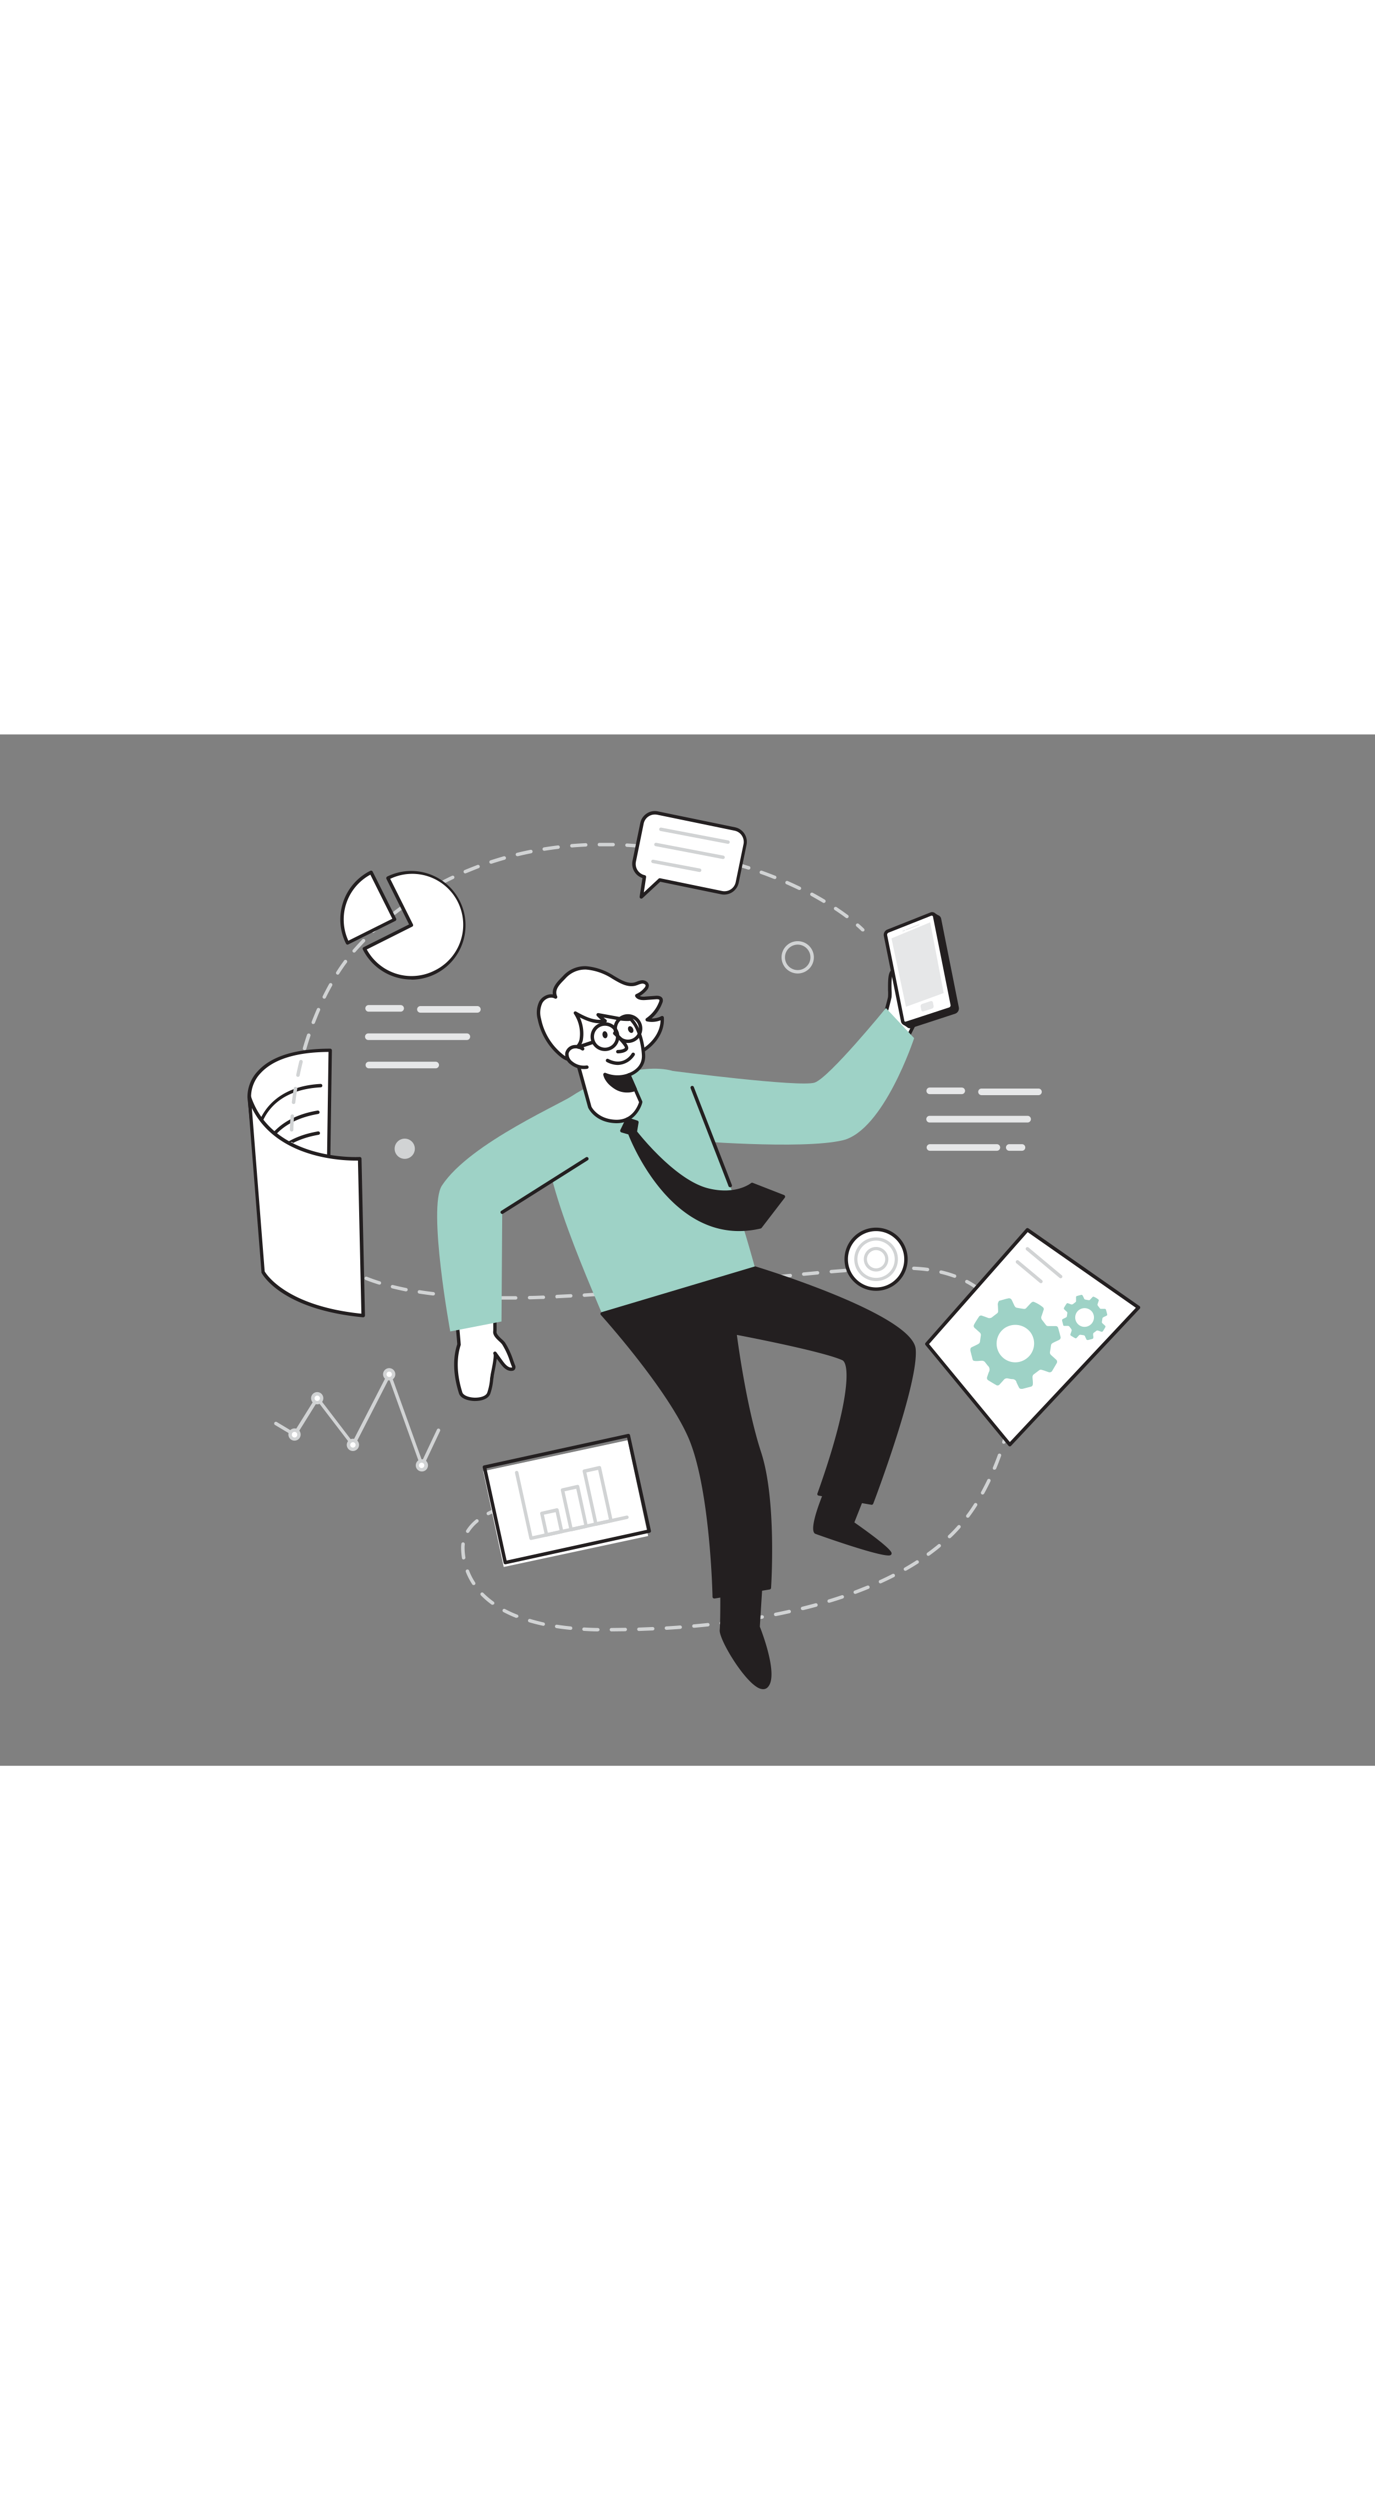 <svg xmlns="http://www.w3.org/2000/svg" viewBox="0 0 400 300" data-imageid="information-flow-flatline" imageName="Information flow" class="illustrations_image" style="width: 165px;"><rect x="0" y="0" width="400" height="300" fill="#808080" stroke="none"/><g id="_517_information_flow_flatline" data-name="#517_information_flow_flatline"><path d="M126.75,96.62H107.31a.46.46,0,0,1-.46-.46.45.45,0,0,1,.46-.46h19.44a.46.46,0,0,1,.46.46A.47.47,0,0,1,126.75,96.62Z" fill="#d1d3d4"/><path d="M135.81,88.38H107.15a.46.46,0,0,1-.46-.46.45.45,0,0,1,.46-.46h28.66a.45.45,0,0,1,.46.46A.46.46,0,0,1,135.81,88.38Z" fill="#d1d3d4"/><path d="M116.55,80.14h-9.31a.46.46,0,0,1-.46-.46.45.45,0,0,1,.46-.46h9.31a.46.46,0,0,1,.46.46A.47.47,0,0,1,116.55,80.14Z" fill="#d1d3d4"/><path d="M138.87,80.43H122.3a.46.46,0,0,1-.46-.46.47.47,0,0,1,.46-.46h16.57a.47.47,0,0,1,.46.46A.46.46,0,0,1,138.87,80.43Z" fill="#d1d3d4"/><path d="M126.75,96.62H107.31a.46.46,0,0,1-.46-.46.45.45,0,0,1,.46-.46h19.44a.46.46,0,0,1,.46.46A.47.47,0,0,1,126.75,96.62Z" fill="none" stroke="#e6e7e8" stroke-linecap="round" stroke-linejoin="round"/><path d="M135.81,88.38H107.15a.46.46,0,0,1-.46-.46.45.45,0,0,1,.46-.46h28.66a.45.45,0,0,1,.46.46A.46.46,0,0,1,135.81,88.38Z" fill="none" stroke="#e6e7e8" stroke-linecap="round" stroke-linejoin="round"/><path d="M116.55,80.14h-9.31a.46.46,0,0,1-.46-.46.45.45,0,0,1,.46-.46h9.31a.46.46,0,0,1,.46.46A.47.47,0,0,1,116.55,80.14Z" fill="none" stroke="#e6e7e8" stroke-linecap="round" stroke-linejoin="round"/><path d="M138.87,80.43H122.3a.46.46,0,0,1-.46-.46.47.47,0,0,1,.46-.46h16.57a.47.47,0,0,1,.46.46A.46.46,0,0,1,138.87,80.43Z" fill="none" stroke="#e6e7e8" stroke-linecap="round" stroke-linejoin="round"/><path d="M290,120.6H270.53a.46.46,0,0,1-.46-.46.47.47,0,0,1,.46-.46H290a.47.47,0,0,1,.46.46A.46.46,0,0,1,290,120.6Z" fill="#d1d3d4"/><path d="M297.3,120.6h-3.69a.45.45,0,0,1-.46-.46.46.46,0,0,1,.46-.46h3.69a.46.46,0,0,1,.46.46A.45.45,0,0,1,297.3,120.6Z" fill="#d1d3d4"/><path d="M299,112.37H270.37a.47.47,0,0,1,0-.93H299a.47.47,0,0,1,0,.93Z" fill="#d1d3d4"/><path d="M279.78,104.13h-9.31a.46.46,0,0,1-.46-.46.45.45,0,0,1,.46-.46h9.31a.46.46,0,0,1,.46.46A.47.47,0,0,1,279.78,104.13Z" fill="#d1d3d4"/><path d="M302.1,104.42H285.53a.46.46,0,1,1,0-.92H302.1a.46.46,0,1,1,0,.92Z" fill="#d1d3d4"/><path d="M290,120.6H270.53a.46.46,0,0,1-.46-.46.47.47,0,0,1,.46-.46H290a.47.47,0,0,1,.46.46A.46.46,0,0,1,290,120.6Z" fill="none" stroke="#e6e7e8" stroke-linecap="round" stroke-linejoin="round"/><path d="M297.3,120.6h-3.69a.45.45,0,0,1-.46-.46.46.46,0,0,1,.46-.46h3.69a.46.46,0,0,1,.46.46A.45.45,0,0,1,297.3,120.6Z" fill="none" stroke="#e6e7e8" stroke-linecap="round" stroke-linejoin="round"/><path d="M299,112.37H270.37a.47.47,0,0,1,0-.93H299a.47.47,0,0,1,0,.93Z" fill="none" stroke="#e6e7e8" stroke-linecap="round" stroke-linejoin="round"/><path d="M279.78,104.13h-9.31a.46.46,0,0,1-.46-.46.45.45,0,0,1,.46-.46h9.31a.46.46,0,0,1,.46.46A.47.47,0,0,1,279.78,104.13Z" fill="none" stroke="#e6e7e8" stroke-linecap="round" stroke-linejoin="round"/><path d="M302.1,104.42H285.53a.46.46,0,1,1,0-.92H302.1a.46.46,0,1,1,0,.92Z" fill="none" stroke="#e6e7e8" stroke-linecap="round" stroke-linejoin="round"/><path d="M122.74,213.12h0a.48.48,0,0,1-.44-.33l-9.13-25.42-10,19.52a.52.52,0,0,1-.4.27.5.5,0,0,1-.44-.2l-9.94-13-6.22,10a.49.49,0,0,1-.68.17L80,200.86a.51.51,0,0,1-.17-.69.5.5,0,0,1,.69-.17l5,3,6.34-10.17a.51.51,0,0,1,.4-.23.45.45,0,0,1,.42.19l9.9,12.95,10.2-19.84a.48.48,0,0,1,.48-.27.48.48,0,0,1,.43.33l9.11,25.36,4.33-9.16a.5.5,0,0,1,.9.43l-4.84,10.25A.49.49,0,0,1,122.74,213.12Z" fill="#d1d3d4"/><circle cx="85.68" cy="203.64" r="1.28" fill="#fff"/><path d="M85.69,205.42a1.78,1.78,0,1,1,1.77-1.78A1.78,1.78,0,0,1,85.69,205.42Zm0-2.55a.77.77,0,0,0-.78.77.78.78,0,1,0,1.55,0A.77.77,0,0,0,85.69,202.87Z" fill="#d1d3d4"/><circle cx="92.29" cy="193.09" r="1.28" fill="#fff"/><path d="M92.29,194.86a1.78,1.78,0,1,1,1.77-1.77A1.78,1.78,0,0,1,92.29,194.86Zm0-2.55a.78.78,0,0,0-.78.78.78.78,0,1,0,.78-.78Z" fill="#d1d3d4"/><circle cx="113.22" cy="186.12" r="1.28" fill="#fff"/><path d="M113.22,187.89a1.78,1.78,0,1,1,1.78-1.77A1.77,1.77,0,0,1,113.22,187.89Zm0-2.55a.78.78,0,1,0,.78.78A.78.78,0,0,0,113.22,185.34Z" fill="#d1d3d4"/><circle cx="122.74" cy="212.62" r="1.28" fill="#fff"/><path d="M122.74,214.39a1.78,1.78,0,1,1,1.77-1.77A1.78,1.78,0,0,1,122.74,214.39Zm0-2.55a.78.78,0,1,0,0,1.55.78.78,0,0,0,0-1.55Z" fill="#d1d3d4"/><circle cx="102.67" cy="206.66" r="1.28" fill="#fff"/><path d="M102.67,208.43a1.78,1.78,0,1,1,1.77-1.77A1.78,1.78,0,0,1,102.67,208.43Zm0-2.55a.78.78,0,0,0-.78.78.78.78,0,1,0,.78-.78Z" fill="#d1d3d4"/><path d="M72.5,105.53S71.25,91.85,96,91.85l-.74,52.24-19.81-8.77Z" fill="#fff"/><path d="M95.3,144.59a.52.52,0,0,1-.21,0l-19.8-8.77a.51.51,0,0,1-.3-.41l-3-29.79h0a10.87,10.87,0,0,1,3.06-7.74c3.92-4.3,11-6.48,21-6.48a.49.49,0,0,1,.36.15.5.5,0,0,1,.14.35L95.8,144.1a.51.51,0,0,1-.23.41A.47.47,0,0,1,95.3,144.59ZM76,135l18.85,8.35.72-51c-9.42.07-16,2.13-19.71,6.13a10,10,0,0,0-2.82,7Z" fill="#231f20"/><path d="M75,116H75a.51.51,0,0,1-.43-.56c0-.13,1.75-12.86,18.67-13.79a.5.5,0,0,1,.53.47.49.49,0,0,1-.47.53C77.21,103.5,75.6,115,75.54,115.53A.51.51,0,0,1,75,116Z" fill="#231f20"/><path d="M75.87,125.74h0a.5.5,0,0,1-.49-.51c0-.12.26-13,17-15.83a.5.5,0,0,1,.16,1c-15.86,2.71-16.14,14.36-16.14,14.85A.51.51,0,0,1,75.87,125.74Z" fill="#231f20"/><path d="M76,131.81h0a.51.51,0,0,1-.5-.5c0-.13.27-13,17-15.84a.51.51,0,0,1,.58.41.5.5,0,0,1-.41.58c-15.89,2.72-16.15,14.73-16.15,14.85A.5.5,0,0,1,76,131.81Z" fill="#231f20"/><path d="M250.93,57.3a.45.45,0,0,1-.36-.16s-.49-.49-1.44-1.32a.49.49,0,0,1,0-.7.51.51,0,0,1,.71,0c1,.86,1.48,1.36,1.5,1.38a.5.5,0,0,1,0,.71A.49.49,0,0,1,250.93,57.3Z" fill="#d1d3d4"/><path d="M177.87,260.91a.51.51,0,0,1-.5-.5.5.5,0,0,1,.5-.5l4-.05a.47.47,0,0,1,.51.49.52.52,0,0,1-.49.51l-4,.05Zm-4,0h0c-1.37,0-2.72-.08-4-.15a.5.5,0,1,1,.06-1c1.29.08,2.63.13,4,.15a.52.52,0,0,1,.49.51A.5.5,0,0,1,173.87,260.88Zm12-.12a.51.51,0,0,1-.5-.49.5.5,0,0,1,.48-.51l4-.16a.5.5,0,0,1,.52.48.5.5,0,0,1-.48.52l-4,.16Zm-20-.34h0c-1.37-.13-2.72-.3-4-.5a.51.51,0,0,1-.42-.57.5.5,0,0,1,.57-.42c1.27.19,2.59.36,4,.5a.5.5,0,0,1-.05,1Zm28,0a.51.51,0,0,1-.5-.47.5.5,0,0,1,.47-.53q2-.12,4-.27a.51.51,0,0,1,.53.46.5.5,0,0,1-.46.54c-1.33.1-2.66.19-4,.27Zm8-.6a.5.5,0,0,1,0-1c1.32-.12,2.65-.25,4-.39a.5.5,0,0,1,.1,1c-1.32.14-2.65.27-4,.39Zm-43.9-.6h-.1c-1.35-.29-2.67-.63-3.92-1a.5.5,0,0,1-.33-.62.49.49,0,0,1,.62-.34c1.22.36,2.51.69,3.84,1a.5.5,0,0,1-.11,1Zm51.86-.25a.5.5,0,0,1-.06-1c1.33-.17,2.65-.34,4-.53a.51.51,0,0,1,.56.43.49.49,0,0,1-.42.56c-1.32.19-2.65.36-4,.53Zm7.94-1.12a.5.5,0,0,1-.08-1c1.32-.21,2.64-.43,3.94-.67a.5.5,0,0,1,.18,1c-1.31.23-2.63.46-4,.67Zm-67.46-.91a.39.39,0,0,1-.18,0,36.63,36.63,0,0,1-3.68-1.69.5.5,0,0,1-.21-.68.5.5,0,0,1,.68-.2,33.71,33.71,0,0,0,3.58,1.64.51.51,0,0,1,.28.65A.51.51,0,0,1,150.31,256.91Zm75.35-.51a.49.49,0,0,1-.49-.4.5.5,0,0,1,.39-.59c1.31-.26,2.62-.54,3.91-.83a.51.51,0,0,1,.6.38.5.5,0,0,1-.38.6c-1.3.29-2.61.57-3.93.83Zm7.82-1.75a.5.5,0,0,1-.49-.38.5.5,0,0,1,.37-.6c1.3-.33,2.59-.66,3.86-1a.5.5,0,1,1,.27,1c-1.28.35-2.58.69-3.89,1Zm-90.19-1.53a.55.55,0,0,1-.3-.09,24.41,24.41,0,0,1-3.09-2.67.49.49,0,0,1,0-.7.5.5,0,0,1,.71,0,23.82,23.82,0,0,0,3,2.55.5.5,0,0,1,.11.7A.51.51,0,0,1,143.29,253.12Zm97.92-.6a.48.48,0,0,1-.48-.35.5.5,0,0,1,.33-.62c1.28-.39,2.55-.8,3.8-1.22a.51.51,0,0,1,.64.31.52.52,0,0,1-.32.64c-1.26.42-2.53.83-3.83,1.22A.36.36,0,0,1,241.21,252.52ZM248.8,250a.51.51,0,0,1-.47-.32.5.5,0,0,1,.29-.64c1.25-.47,2.5-1,3.72-1.46a.5.5,0,0,1,.38.92c-1.23.51-2.49,1-3.75,1.47A.47.47,0,0,1,248.8,250Zm-111-2.56a.49.49,0,0,1-.41-.22,19.4,19.4,0,0,1-1.88-3.65.5.5,0,0,1,.94-.36,18.52,18.52,0,0,0,1.77,3.46.5.5,0,0,1-.14.69A.48.48,0,0,1,137.75,247.4Zm118.45-.5a.5.5,0,0,1-.21-1c1.22-.56,2.42-1.14,3.59-1.74a.49.49,0,0,1,.67.22.5.5,0,0,1-.21.67c-1.18.6-2.4,1.19-3.63,1.75A.41.41,0,0,1,256.2,246.9Zm7.13-3.65a.5.5,0,0,1-.24-.93c1.16-.67,2.31-1.36,3.4-2.07a.49.49,0,0,1,.69.16.5.5,0,0,1-.15.69c-1.11.71-2.27,1.41-3.45,2.08A.45.45,0,0,1,263.33,243.25ZM134.88,240a.49.49,0,0,1-.49-.42,20.67,20.67,0,0,1-.25-2.73v-.23a9.08,9.08,0,0,1,.07-1.17.5.5,0,1,1,1,.12,9.24,9.24,0,0,0-.06,1v.2a18.61,18.61,0,0,0,.24,2.6.51.51,0,0,1-.42.58Zm135.19-1.06a.52.52,0,0,1-.41-.21.51.51,0,0,1,.11-.7c1.08-.78,2.14-1.6,3.14-2.43a.51.51,0,0,1,.71.06.52.52,0,0,1-.07.71c-1,.84-2.09,1.67-3.19,2.47A.53.53,0,0,1,270.07,238.92Zm6.15-5.12a.5.5,0,0,1-.34-.86c1-.93,1.89-1.88,2.75-2.85a.5.5,0,0,1,.71,0,.51.51,0,0,1,0,.71c-.88,1-1.83,2-2.81,2.9A.52.52,0,0,1,276.22,233.8Zm-140.17-1.54a.51.51,0,0,1-.42-.77,12.77,12.77,0,0,1,2.76-3.09.5.5,0,1,1,.63.77,12,12,0,0,0-2.54,2.85A.52.52,0,0,1,136.05,232.26Zm145.49-4.43a.49.49,0,0,1-.3-.1.51.51,0,0,1-.1-.7c.76-1,1.52-2.11,2.25-3.27a.5.5,0,0,1,.69-.15.49.49,0,0,1,.16.69c-.75,1.18-1.52,2.3-2.3,3.33A.48.48,0,0,1,281.54,227.83Zm-139.49-.74a.47.47,0,0,1-.44-.27.49.49,0,0,1,.21-.67,27.85,27.85,0,0,1,3.74-1.6.5.5,0,0,1,.64.3.5.5,0,0,1-.31.64,26,26,0,0,0-3.61,1.55A.59.59,0,0,1,142.05,227.09Zm35.33-1.88-.12,0c-1.28-.31-2.59-.58-3.89-.82a.5.5,0,0,1,.18-1c1.32.24,2.64.52,3.95.83a.5.5,0,0,1,.37.6A.51.51,0,0,1,177.38,225.21Zm-27.8-.79a.5.5,0,0,1-.11-1c1.28-.29,2.62-.53,4-.72a.5.5,0,0,1,.13,1c-1.34.18-2.65.41-3.9.7Zm19.93-.66h-.07c-1.32-.17-2.65-.3-4-.39a.5.5,0,0,1-.46-.53.52.52,0,0,1,.53-.47c1.33.09,2.68.23,4,.4a.5.5,0,0,1-.06,1Zm-12-.44a.5.5,0,0,1-.5-.47.52.52,0,0,1,.47-.53c1.17-.07,2.37-.1,3.58-.1h.46a.5.5,0,0,1,0,1h-.46c-1.19,0-2.37,0-3.52.1Zm128.34-2.24a.53.53,0,0,1-.24-.06.51.51,0,0,1-.2-.68c.62-1.13,1.23-2.33,1.82-3.55a.5.5,0,0,1,.66-.23.5.5,0,0,1,.24.67c-.59,1.23-1.21,2.44-1.84,3.59A.51.51,0,0,1,285.85,221.08Zm3.46-7.23a.43.43,0,0,1-.19,0,.49.49,0,0,1-.27-.65c.51-1.22,1-2.47,1.44-3.71a.5.5,0,0,1,.64-.3.49.49,0,0,1,.3.64c-.45,1.25-.94,2.52-1.46,3.75A.48.48,0,0,1,289.31,213.85Zm2.72-7.54a.39.39,0,0,1-.15,0,.5.5,0,0,1-.33-.62c.39-1.28.75-2.57,1.07-3.84a.5.5,0,0,1,.61-.36.49.49,0,0,1,.36.6c-.32,1.29-.69,2.6-1.08,3.89A.49.49,0,0,1,292,206.31Zm2-7.77h-.1a.5.5,0,0,1-.4-.58c.26-1.32.48-2.64.66-3.93a.5.5,0,0,1,.56-.43.51.51,0,0,1,.43.57c-.18,1.3-.4,2.64-.66,4A.5.5,0,0,1,294,198.54Zm1.07-7.93h0a.5.5,0,0,1-.46-.54c.09-1.3.14-2.59.14-3.84v-.13a.51.51,0,0,1,.5-.5.5.5,0,0,1,.5.5v.12c0,1.28-.05,2.6-.15,3.92A.49.49,0,0,1,295.06,190.61Zm0-8a.49.49,0,0,1-.5-.45,36.69,36.69,0,0,0-.53-3.92.51.51,0,0,1,.4-.59.5.5,0,0,1,.58.4,38.94,38.94,0,0,1,.55,4,.5.5,0,0,1-.46.54Zm-1.5-7.85a.51.51,0,0,1-.48-.36,29.69,29.69,0,0,0-1.41-3.67.5.5,0,1,1,.9-.42,29.65,29.65,0,0,1,1.47,3.8.5.5,0,0,1-.33.62A.4.4,0,0,1,293.52,174.75Zm-3.4-7.22a.52.52,0,0,1-.42-.22,23.4,23.4,0,0,0-2.44-3.06.5.5,0,0,1,0-.71.49.49,0,0,1,.7,0,23.94,23.94,0,0,1,2.55,3.19.49.49,0,0,1-.13.69A.51.51,0,0,1,290.12,167.53Zm-142.27-3.17H146a.5.5,0,0,1-.49-.51.49.49,0,0,1,.5-.49h0c1.32,0,2.66,0,4,0h0a.5.5,0,0,1,.5.5.49.49,0,0,1-.49.5Zm6.13-.07a.5.5,0,0,1-.5-.49.52.52,0,0,1,.49-.51c1.33,0,2.66-.06,4-.11a.52.52,0,0,1,.52.49.5.5,0,0,1-.48.51c-1.35,0-2.69.09-4,.11Zm-12,0h0c-1.36,0-2.69-.08-4-.13a.5.5,0,0,1-.47-.53.49.49,0,0,1,.52-.47c1.31.05,2.65.1,4,.13a.5.5,0,0,1,.49.52A.5.5,0,0,1,142,164.29Zm20-.26a.5.5,0,0,1-.49-.48A.49.49,0,0,1,162,163l4-.2a.49.49,0,0,1,.53.47.51.51,0,0,1-.47.53l-4,.2Zm-28-.09h0c-1.36-.09-2.69-.19-4-.31a.5.5,0,0,1-.45-.55.52.52,0,0,1,.54-.45c1.31.12,2.64.23,4,.32a.49.49,0,0,1,.46.53A.51.51,0,0,1,134,163.94ZM170,163.6a.51.51,0,0,1-.5-.47.5.5,0,0,1,.47-.53l4-.27a.49.49,0,0,1,.53.47.5.5,0,0,1-.46.53l-4,.27Zm-44-.4h-.06c-1.35-.16-2.69-.35-4-.55a.5.5,0,1,1,.15-1c1.29.2,2.61.39,4,.55a.5.5,0,0,1,.44.56A.51.51,0,0,1,126,163.2Zm52-.16a.5.5,0,0,1,0-1l4-.32a.5.5,0,0,1,.54.45.49.49,0,0,1-.45.54l-4,.32Zm8-.67a.5.5,0,0,1-.5-.46.51.51,0,0,1,.45-.54l4-.36a.49.49,0,0,1,.54.45.49.49,0,0,1-.45.54l-4,.37ZM118.06,162H118c-1.34-.27-2.66-.57-3.93-.88a.51.51,0,0,1-.37-.61.5.5,0,0,1,.61-.36c1.25.31,2.56.6,3.89.87a.49.49,0,0,1,.39.58A.51.51,0,0,1,118.06,162Zm166.58-.2a.48.48,0,0,1-.3-.11,25.38,25.38,0,0,0-3.31-2.09.5.5,0,0,1-.21-.68.51.51,0,0,1,.68-.21,26.42,26.42,0,0,1,3.44,2.19.5.5,0,0,1-.3.9ZM194,161.62a.5.5,0,0,1-.5-.45.52.52,0,0,1,.45-.55c1.34-.12,2.67-.26,4-.39a.5.5,0,0,1,.1,1l-4,.4Zm8-.8a.49.49,0,0,1-.49-.45.5.5,0,0,1,.44-.55l4-.41a.48.48,0,0,1,.55.44.5.5,0,0,1-.45.55l-4,.42ZM110.29,160a.39.39,0,0,1-.15,0c-1.33-.42-2.62-.87-3.81-1.34a.5.5,0,0,1,.36-.93c1.18.46,2.44.91,3.75,1.32a.5.5,0,0,1-.15,1Zm99.63,0a.5.5,0,0,1,0-1l4-.43a.5.5,0,0,1,.11,1l-4,.43Zm8.06-.86-.09-.5v-.5l3.94-.42a.5.5,0,0,1,.11,1Zm-.09-.5h0Zm8-.34a.49.49,0,0,1-.49-.45.5.5,0,0,1,.44-.55l4-.41a.5.5,0,1,1,.1,1l-4,.41ZM277.6,158l-.17,0a33.26,33.26,0,0,0-3.78-1.12.5.5,0,0,1-.37-.6.49.49,0,0,1,.6-.37,32.62,32.62,0,0,1,3.89,1.15.5.5,0,0,1-.17,1Zm-43.76-.52a.5.5,0,0,1-.05-1l4-.38a.52.52,0,0,1,.54.46.51.51,0,0,1-.45.54l-4,.38Zm-131-.43a.44.44,0,0,1-.22,0,37,37,0,0,1-3.53-2,.51.51,0,0,1-.15-.7.49.49,0,0,1,.69-.14,37.37,37.37,0,0,0,3.43,1.94.5.5,0,0,1-.22.95Zm139-.3a.5.5,0,0,1,0-1l4-.32a.5.5,0,0,1,.08,1c-1.31.1-2.64.2-4,.32Zm28-.6h-.07c-1.26-.17-2.59-.29-3.94-.36a.5.5,0,0,1-.48-.52.48.48,0,0,1,.53-.47c1.38.06,2.73.18,4,.35a.51.51,0,0,1,.43.57A.51.51,0,0,1,269.83,156.14Zm-20,0a.5.5,0,0,1,0-1c1.37-.09,2.71-.16,4-.22a.48.48,0,0,1,.52.47.49.49,0,0,1-.47.52c-1.3.07-2.63.14-4,.23Zm8-.38a.5.5,0,0,1-.5-.48.5.5,0,0,1,.49-.52c1.38,0,2.73,0,4,0h0a.5.5,0,0,1,.5.5.51.51,0,0,1-.5.5c-1.28,0-2.62,0-4,0ZM96.16,152.68a.52.52,0,0,1-.33-.12A25.24,25.24,0,0,1,93,149.67.49.49,0,0,1,93,149a.51.51,0,0,1,.71.06,24.88,24.88,0,0,0,2.76,2.77.51.51,0,0,1,.06.71A.52.52,0,0,1,96.16,152.68ZM91,146.58a.5.5,0,0,1-.43-.25c-.37-.64-.71-1.31-1-2s-.49-1.12-.72-1.69a.51.51,0,0,1,.27-.65.52.52,0,0,1,.66.27c.22.56.46,1.11.7,1.66s.62,1.29,1,1.9a.49.49,0,0,1-.18.68A.47.47,0,0,1,91,146.58ZM88,139.2a.49.49,0,0,1-.47-.34c-.41-1.26-.79-2.57-1.13-3.88a.5.5,0,0,1,1-.25c.33,1.3.7,2.58,1.11,3.82a.51.51,0,0,1-.32.63Zm-2-7.76a.49.49,0,0,1-.49-.4c-.25-1.3-.46-2.64-.64-4a.5.5,0,0,1,1-.13c.17,1.33.38,2.65.62,3.93a.51.51,0,0,1-.4.59Zm-1-7.94a.5.5,0,0,1-.5-.46c-.1-1.32-.16-2.68-.19-4a.5.5,0,0,1,.49-.51.55.55,0,0,1,.51.49c0,1.33.09,2.67.19,4a.5.5,0,0,1-.47.54Zm-.18-8h0a.49.49,0,0,1-.48-.51c0-1.33.1-2.68.2-4a.5.5,0,1,1,1,.07c-.1,1.33-.17,2.67-.2,4A.5.5,0,0,1,84.76,115.49Zm.58-8h-.06a.5.5,0,0,1-.44-.56c.16-1.31.34-2.65.56-4a.5.5,0,1,1,1,.15c-.21,1.32-.39,2.65-.55,4A.49.49,0,0,1,85.34,107.5Zm1.27-7.91h-.1a.49.49,0,0,1-.39-.59c.27-1.31.56-2.63.88-3.93a.5.5,0,0,1,1,.24c-.32,1.29-.62,2.6-.88,3.89A.5.5,0,0,1,86.61,99.59Zm1.92-7.78a.34.34,0,0,1-.14,0,.49.49,0,0,1-.34-.62c.37-1.29.78-2.59,1.2-3.84a.5.5,0,1,1,1,.32c-.42,1.24-.82,2.52-1.19,3.8A.49.49,0,0,1,88.53,91.81Zm2.55-7.59a.39.39,0,0,1-.18,0,.5.5,0,0,1-.29-.64c.48-1.27,1-2.52,1.52-3.73a.49.49,0,0,1,.66-.26.5.5,0,0,1,.26.66c-.52,1.19-1,2.44-1.51,3.68A.49.49,0,0,1,91.08,84.22Zm3.19-7.35a.59.59,0,0,1-.22-.05.51.51,0,0,1-.23-.67c.6-1.23,1.23-2.43,1.87-3.58a.51.51,0,0,1,.68-.19.5.5,0,0,1,.2.68c-.63,1.13-1.26,2.32-1.85,3.53A.51.51,0,0,1,94.27,76.87Zm3.91-7a.56.56,0,0,1-.27-.08.5.5,0,0,1-.15-.69c.74-1.17,1.51-2.29,2.28-3.34a.5.5,0,0,1,.7-.1.51.51,0,0,1,.11.7c-.76,1-1.52,2.13-2.25,3.27A.5.5,0,0,1,98.18,69.88ZM103,63.45a.46.46,0,0,1-.33-.13.49.49,0,0,1,0-.7c.87-1,1.79-2,2.74-3a.5.5,0,0,1,.7,0,.5.5,0,0,1,0,.71c-.93,1-1.84,1.94-2.7,2.93A.5.5,0,0,1,103,63.45Zm5.58-5.75a.49.49,0,0,1-.37-.16.5.5,0,0,1,0-.71c1-.9,2-1.8,3-2.67a.49.49,0,0,1,.7.05.51.51,0,0,1-.06.71c-1,.86-2,1.75-3,2.65A.5.5,0,0,1,108.54,57.7Zm137.79-4.25a.57.57,0,0,1-.3-.1c-1-.77-2.12-1.54-3.26-2.29a.5.5,0,0,1-.14-.69.51.51,0,0,1,.7-.14c1.14.76,2.25,1.54,3.3,2.31a.5.5,0,0,1,.1.7A.48.48,0,0,1,246.33,53.45Zm-131.69-.94a.5.5,0,0,1-.3-.89c1-.82,2.14-1.62,3.24-2.4a.51.51,0,0,1,.7.12.52.52,0,0,1-.12.7c-1.09.77-2.17,1.56-3.21,2.37A.5.5,0,0,1,114.64,52.51Zm125-3.49a.47.47,0,0,1-.25-.07c-1.12-.66-2.29-1.32-3.47-2a.5.5,0,0,1-.21-.68.51.51,0,0,1,.68-.21c1.2.65,2.38,1.31,3.51,2a.5.5,0,0,1,.17.69A.51.51,0,0,1,239.65,49ZM121.19,47.89a.49.49,0,0,1-.42-.23.5.5,0,0,1,.15-.69c1.13-.72,2.29-1.43,3.44-2.1a.5.5,0,0,1,.5.86c-1.14.67-2.28,1.37-3.4,2.08A.45.45,0,0,1,121.19,47.89Zm111.4-2.66a.41.41,0,0,1-.21,0c-1.19-.57-2.4-1.13-3.62-1.67a.5.5,0,0,1-.26-.66.5.5,0,0,1,.66-.26c1.23.54,2.46,1.11,3.65,1.69A.49.49,0,0,1,233,45,.48.48,0,0,1,232.59,45.23ZM128.11,43.86a.5.5,0,0,1-.44-.27.49.49,0,0,1,.21-.67c1.18-.62,2.39-1.23,3.6-1.8a.5.5,0,0,1,.67.23.51.51,0,0,1-.24.67c-1.2.57-2.4,1.17-3.57,1.78A.46.46,0,0,1,128.11,43.86ZM225.26,42a.58.58,0,0,1-.18,0c-1.23-.49-2.48-1-3.73-1.41a.5.5,0,1,1,.33-.94c1.26.45,2.53.93,3.77,1.42a.5.5,0,0,1-.19,1Zm-89.91-1.58a.5.5,0,0,1-.46-.31.51.51,0,0,1,.26-.66c1.24-.52,2.5-1,3.74-1.49a.5.5,0,1,1,.35.94c-1.23.46-2.47,1-3.7,1.48A.65.65,0,0,1,135.35,40.43Zm82.37-1.13-.15,0c-1.24-.4-2.51-.79-3.82-1.16a.5.5,0,0,1,.28-1c1.32.39,2.6.78,3.85,1.18a.5.5,0,0,1-.16,1Zm-74.87-1.69a.5.5,0,0,1-.48-.34.52.52,0,0,1,.32-.64c1.28-.42,2.57-.81,3.85-1.18a.5.5,0,1,1,.27,1c-1.26.36-2.54.75-3.81,1.16A.4.4,0,0,1,142.85,37.61ZM210,37.07a.3.3,0,0,1-.13,0c-1.26-.32-2.55-.63-3.88-.93a.5.5,0,1,1,.22-1c1.34.3,2.64.62,3.91,1a.49.49,0,0,1,.36.6A.5.5,0,0,1,210,37.07Zm-59.48-1.66a.5.5,0,0,1-.49-.38.5.5,0,0,1,.37-.6c1.3-.32,2.63-.61,3.93-.87a.5.5,0,1,1,.2,1c-1.3.26-2.61.55-3.89.86Zm51.66-.11h-.09c-1.29-.26-2.59-.5-3.93-.73a.5.5,0,0,1-.41-.58.49.49,0,0,1,.58-.4c1.34.23,2.66.47,3.95.73a.48.48,0,0,1,.39.58A.49.49,0,0,1,202.21,35.3Zm-7.89-1.36h-.07c-1.3-.19-2.62-.36-4-.53a.5.5,0,1,1,.12-1c1.35.16,2.68.34,4,.53a.5.5,0,0,1-.07,1Zm-35.92-.1a.5.5,0,0,1-.08-1c1.31-.21,2.65-.4,4-.56a.5.5,0,1,1,.12,1c-1.33.16-2.66.35-4,.56Zm28-.84h0c-1.34-.12-2.68-.22-4-.29a.5.5,0,0,1-.47-.53.49.49,0,0,1,.52-.47c1.32.08,2.67.18,4,.3a.5.5,0,0,1,0,1Zm-20-.12a.5.5,0,0,1,0-1c1.35-.11,2.7-.19,4-.26a.49.49,0,0,1,.52.48.49.49,0,0,1-.47.52c-1.32.06-2.65.15-4,.26Zm12-.34h0c-1.35,0-2.67,0-4,0h0a.5.5,0,0,1,0-1c1.32,0,2.67,0,4,0a.49.49,0,0,1,.49.51A.5.5,0,0,1,178.36,32.54Z" fill="#d1d3d4"/><path d="M183.35,226.9l-.15,0-1.9-.59a.5.5,0,1,1,.28-1l1.93.6a.5.5,0,0,1-.16,1Z" fill="#d1d3d4"/><path d="M126.53,69.17a15.3,15.3,0,0,0-13.68-27.38l6.84,13.69L106,62.32A15.3,15.3,0,0,0,126.53,69.17Z" fill="#fff"/><path d="M119.7,71.29a15.86,15.86,0,0,1-14.15-8.74.5.5,0,0,1,.22-.67L119,55.26,112.4,42a.5.5,0,0,1,0-.38.48.48,0,0,1,.25-.29,15.81,15.81,0,1,1,7.08,30Zm-13-8.75a14.82,14.82,0,0,0,19.64,6.18h0A14.8,14.8,0,0,0,113.52,42l6.61,13.24a.49.49,0,0,1-.22.67Z" fill="#231f20"/><path d="M101.11,60.64,114.8,53.8,108,40.11A15.3,15.3,0,0,0,101.11,60.64Z" fill="#fff"/><path d="M101.11,61.14a.51.51,0,0,1-.45-.27,15.82,15.82,0,0,1,7.08-21.21.51.51,0,0,1,.67.23l6.84,13.69a.5.5,0,0,1,0,.38.53.53,0,0,1-.26.29l-13.69,6.84A.42.42,0,0,1,101.11,61.14Zm6.63-20.35A14.82,14.82,0,0,0,101.34,60l12.79-6.39Z" fill="#231f20"/><path d="M256,87.34s2.67-9.57,2.91-10.92-.49-6.74,1-7.56,2.42,4.06,2.42,7.56c0,0,6.06-13.22,7.76-11.28s1.94,6.06,1.21,8.24S261,94.23,261,94.23Z" fill="#fff"/><path d="M261,94.73a.48.48,0,0,1-.4-.2l-5.09-6.89a.52.52,0,0,1-.08-.43c0-.1,2.66-9.56,2.9-10.87a14.39,14.39,0,0,0,0-2c0-3,0-5.28,1.18-5.94a1.09,1.09,0,0,1,1.13,0c1.16.68,1.73,3.62,1.94,6,1.65-3.4,4.93-9.67,6.79-10a1,1,0,0,1,.95.36c1.89,2.16,2,6.54,1.31,8.73s-9.83,20.16-10.21,20.92a.48.48,0,0,1-.41.27Zm-4.54-7.49,4.46,6c1.75-3.45,9.16-18.18,9.79-20.06.72-2.17.39-6-1.12-7.75-.87-.17-4.11,5-6.92,11.16a.49.49,0,0,1-.56.28.5.5,0,0,1-.4-.49c0-3.14-.76-6.67-1.54-7.13a.12.12,0,0,0-.14,0c-.76.43-.7,3.43-.67,5a13.51,13.51,0,0,1,0,2.16C259.13,77.77,256.92,85.73,256.5,87.24Z" fill="#231f20"/><path d="M241.65,216.86s-6.23,14.22-4.29,15.19,21.68,7.43,21.51,6.14-10.94-8.81-10.94-8.81l4.95-12.52Z" fill="#231f20"/><path d="M258.48,238.82c-3.79,0-21.17-6.24-21.34-6.32-.88-.45-1.53-3.09,4.05-15.84a.49.49,0,0,1,.46-.3h11.23a.49.49,0,0,1,.41.22.45.45,0,0,1,.05.46l-4.8,12.16c3.44,2.41,10.65,7.6,10.83,8.92a.6.6,0,0,1-.26.58A1.18,1.18,0,0,1,258.48,238.82ZM242,217.36c-3.08,7.09-5.08,13.58-4.38,14.25,2.06,1,17.2,5.87,20.48,6.24-1.25-1.35-6-4.94-10.44-8.06a.48.48,0,0,1-.17-.59l4.67-11.84Z" fill="#231f20"/><path d="M209.89,245.06c.24.73.24,12.6,0,15.51S219.83,280,223,276.82s-2.43-17.22-2.43-17.22l1-16Z" fill="#231f20"/><path d="M222,277.71a3,3,0,0,1-1.24-.3c-4.32-2-11.61-14.17-11.39-16.88.25-3,.22-14.54,0-15.32a.56.56,0,0,1,.07-.42.52.52,0,0,1,.35-.23l11.69-1.45a.48.48,0,0,1,.4.13.5.5,0,0,1,.16.4l-1,15.88c.75,1.9,5.51,14.43,2.28,17.65A1.79,1.79,0,0,1,222,277.71Zm-11.58-32.22c.2,2.65.15,12.69-.05,15.13-.18,2.11,6.73,14,10.81,15.88.85.39,1.22.17,1.43,0,2.39-2.39-1-12.85-2.55-16.67a.41.41,0,0,1,0-.22l1-15.4Z" fill="#231f20"/><path d="M195.77,97.89c-9.13-2.6-25.21,2.59-35,11.65-7.78,7.23,7,41.52,14.38,59l44.52-13.29S204.89,100.5,195.77,97.89Z" fill="#9ed2c6" class="target-color"/><path d="M219.69,155.24S265,169,265.88,178.83s-12.31,44.81-12.31,44.81L238.25,221s13.14-36.67,6.92-39.44S213.74,174,213.74,174s2.6,20.87,7.19,34.95,2.85,39.22,2.85,39.22l-16,2.63s-.6-32.34-7.34-47.11-25.27-35.19-25.27-35.19Z" fill="#231f20"/><path d="M207.78,251.33a.52.52,0,0,1-.32-.11.48.48,0,0,1-.18-.38c0-.32-.67-32.41-7.3-46.91s-25-34.86-25.18-35.07a.47.47,0,0,1-.11-.47.49.49,0,0,1,.33-.34l44.53-13.29a.45.45,0,0,1,.28,0c1.87.56,45.6,14,46.55,24,.93,9.86-11.8,43.61-12.35,45a.49.49,0,0,1-.55.31l-15.32-2.66a.5.5,0,0,1-.35-.24.51.51,0,0,1,0-.42C247.3,194.23,247.3,183,245,182c-5.53-2.46-26.59-6.57-30.64-7.34.49,3.71,3,21.72,7.07,34.18,4.57,14,2.89,39.16,2.88,39.41a.51.51,0,0,1-.42.46l-16,2.63Zm-31.72-82.55c3.08,3.47,18.77,21.47,24.83,34.73,6.22,13.61,7.25,42.3,7.37,46.74l15-2.47c.2-3.26,1.35-25.77-2.85-38.64-4.55-14-7.18-34.84-7.21-35a.5.5,0,0,1,.16-.43.48.48,0,0,1,.43-.12c1,.19,25.34,4.77,31.54,7.54,2.88,1.28,2.6,8.27-.85,21.35-2.13,8.09-4.86,16-5.6,18.16l14.32,2.49c1.44-3.85,13-35.13,12.14-44.21-.25-2.67-4.47-7.45-23.13-15.07-10.59-4.32-21.21-7.63-22.56-8Z" fill="#231f20"/><path d="M159.91,76.06a2.49,2.49,0,0,1,1.69.28c-1.1-2.42,1.14-4.29,2.59-5.83a8.16,8.16,0,0,1,6.34-2.66,16.91,16.91,0,0,1,7.92,2.79c2,1.15,4.14,2.5,6.33,1.9a10.74,10.74,0,0,1,2-.6c.69-.06,1.51.36,1.52,1.06a1.6,1.6,0,0,1-.44,1,6.9,6.9,0,0,1-2.61,2c.5.81,1.64.83,2.59.76l3-.22c.56,0,1.27,0,1.48.52a1.26,1.26,0,0,1-.09.89,10.56,10.56,0,0,1-3.91,5,6.32,6.32,0,0,0,4.33-.58c.33,4.3-2.85,8.26-6.72,10.2A27.27,27.27,0,0,1,173.51,95c-3.18-.08-7.22.69-10-1.45a18.29,18.29,0,0,1-6.63-10.79,7.15,7.15,0,0,1,.43-4.9A3.7,3.7,0,0,1,159.91,76.06Z" fill="#fff"/><path d="M169.44,95.57c-2.19,0-4.43-.24-6.2-1.62a18.85,18.85,0,0,1-6.82-11.1,7.47,7.47,0,0,1,.49-5.24,4.22,4.22,0,0,1,2.92-2h0a3.49,3.49,0,0,1,1,0c-.31-2,1.29-3.64,2.49-4.88l.49-.5a8.63,8.63,0,0,1,6.71-2.82,17.65,17.65,0,0,1,8.16,2.86l.15.08c1.81,1.08,3.87,2.29,5.79,1.77.24-.07.46-.15.69-.24a4.75,4.75,0,0,1,1.39-.38,2.14,2.14,0,0,1,1.57.51,1.42,1.42,0,0,1,.49,1,2.05,2.05,0,0,1-.55,1.33,7.59,7.59,0,0,1-2.11,1.76,3.62,3.62,0,0,0,1.66.14l3-.22c1-.08,1.72.2,2,.84a1.7,1.7,0,0,1-.09,1.24,11,11,0,0,1-3.12,4.51,5.92,5.92,0,0,0,2.84-.67.5.5,0,0,1,.73.4c.37,4.78-3.24,8.81-7,10.69a27.75,27.75,0,0,1-12.65,2.5c-.7,0-1.44,0-2.2,0S170.07,95.57,169.44,95.57Zm-9.45-19a3.21,3.21,0,0,0-2.21,1.55,6.56,6.56,0,0,0-.38,4.56,17.82,17.82,0,0,0,6.45,10.5c2,1.55,4.75,1.46,7.41,1.37.79,0,1.55,0,2.27,0a26.36,26.36,0,0,0,12.17-2.4c3.25-1.63,6.4-5,6.46-9a6.9,6.9,0,0,1-4,.31.52.52,0,0,1-.38-.4.54.54,0,0,1,.21-.51,10.13,10.13,0,0,0,3.74-4.78,1.08,1.08,0,0,0,.09-.53c-.07-.17-.44-.25-1-.21l-3,.22c-1.08.08-2.41,0-3-1a.53.53,0,0,1-.05-.41.54.54,0,0,1,.28-.31,6.3,6.3,0,0,0,2.42-1.82,1.13,1.13,0,0,0,.33-.66.43.43,0,0,0-.16-.32,1.2,1.2,0,0,0-.82-.25,4.42,4.42,0,0,0-1.11.31,8,8,0,0,1-.78.27c-2.34.64-4.59-.69-6.57-1.87l-.15-.08a16.63,16.63,0,0,0-7.68-2.72,7.66,7.66,0,0,0-5.95,2.5l-.5.52c-1.4,1.43-2.84,2.91-2,4.76a.51.51,0,0,1-.12.58.48.48,0,0,1-.58.06,2.11,2.11,0,0,0-1.37-.22Z" fill="#231f20"/><path d="M183,99l3.47,7.91s-1.47,5.82-7.25,5.65-7.6-4.17-7.61-4.18l-2.41-8.79-1.49-5.4a6,6,0,0,1-.46-1.66c.14-1.31,1.6-2.25,1.84-3.62a10.9,10.9,0,0,0-1.65-7.88c2.66,1.5,5.66,3,8.63,2.29a14.06,14.06,0,0,1-2-1.8l6.23,1.14a14.66,14.66,0,0,0,2.43.18c.92,0,.47-.48,1.3.48,2.08,2.4,3.05,6.84,3.22,9.92C187.46,97.66,183,99,183,99Z" fill="#fff"/><path d="M179.42,113.08h-.26c-6.19-.18-8.06-4.5-8.07-4.54l-3.9-14.2a4.54,4.54,0,0,0-.15-.43,3.33,3.33,0,0,1-.33-1.42,4.42,4.42,0,0,1,1-2.06,4.06,4.06,0,0,0,.85-1.59A10.4,10.4,0,0,0,167,81.32a.48.48,0,0,1,0-.61.5.5,0,0,1,.61-.1c2.19,1.25,4.69,2.51,7.18,2.39a12.16,12.16,0,0,1-1.15-1.12.48.48,0,0,1-.07-.58.5.5,0,0,1,.52-.25l6.24,1.14a15,15,0,0,0,2.28.17,1.06,1.06,0,0,0,.46-.06c.51-.18.7,0,1.22.64,2.25,2.6,3.23,7.15,3.4,10.29.2,3.79-2.85,5.52-4.11,6.06l3.27,7.44a.62.62,0,0,1,0,.33C186.9,107.12,185.32,113.08,179.42,113.08Zm-7.37-4.82s1.76,3.67,7.14,3.82h.23c4.67,0,6.21-4.21,6.48-5.11l-3.4-7.75a.49.49,0,0,1,0-.41.52.52,0,0,1,.31-.27c.17-.05,4.13-1.31,3.92-5.26-.17-3.21-1.2-7.43-3.1-9.61-.16-.19-.25-.31-.32-.38a2.76,2.76,0,0,1-.61.07,15.24,15.24,0,0,1-2.51-.19l-4.62-.84.76.61a.48.48,0,0,1,.19.5.51.51,0,0,1-.37.39c-2.6.6-5.16-.33-7.47-1.52a11.38,11.38,0,0,1,.86,6.71,5,5,0,0,1-1,2,3.52,3.52,0,0,0-.81,1.58,3.17,3.17,0,0,0,.26,1,4.76,4.76,0,0,1,.18.53l3.9,14.18Z" fill="#231f20"/><path d="M184.78,103.18a6.07,6.07,0,0,1-5.64-.48c-2.92-1.82-3.14-3.82-3.14-3.82a9.38,9.38,0,0,0,7,.14Z" fill="#231f20"/><path d="M182.41,104.16a6.62,6.62,0,0,1-3.53-1c-3.09-1.93-3.37-4.1-3.38-4.2a.5.5,0,0,1,.71-.5,8.93,8.93,0,0,0,6.55.13.5.5,0,0,1,.65.26l1.83,4.16a.5.5,0,0,1-.24.65A6.41,6.41,0,0,1,182.41,104.16Zm-5.58-4.45a7,7,0,0,0,2.58,2.57,5.58,5.58,0,0,0,4.71.62l-1.43-3.24A9.66,9.66,0,0,1,176.83,99.71Z" fill="#231f20"/><path d="M178.8,86.9s3.92,3.56,3.43,4.48-2.52.89-2.52.89" fill="#fff"/><path d="M179.73,92.77h0a.49.49,0,0,1-.49-.5.5.5,0,0,1,.5-.5h0c.7,0,1.82-.2,2.06-.63,0-.42-1.54-2.24-3.33-3.87a.5.5,0,0,1,.67-.74c1.93,1.75,4.1,4,3.54,5.08S180.07,92.77,179.73,92.77Z" fill="#231f20"/><ellipse cx="176" cy="87.34" rx="0.73" ry="1.03" transform="translate(-11.58 28.88) rotate(-9.08)" fill="#231f20"/><ellipse cx="183.47" cy="85.83" rx="0.73" ry="1.03" transform="translate(-19.04 89.87) rotate(-26.21)" fill="#231f20"/><path d="M179.74,96.15a7,7,0,0,1-3.23-.87.5.5,0,0,1-.22-.67.49.49,0,0,1,.67-.22c4.52,2.33,6.73-1.45,6.82-1.61a.5.5,0,0,1,.87.49A6.06,6.06,0,0,1,179.74,96.15Z" fill="#231f20"/><path d="M169.49,91.44a3.58,3.58,0,0,0-2.69-.56,2.46,2.46,0,0,0-1.89,1.87,3.1,3.1,0,0,0,1.28,2.76,5.8,5.8,0,0,0,4.53,1.27" fill="#fff"/><path d="M169.87,97.34a6.32,6.32,0,0,1-4-1.44,3.55,3.55,0,0,1-1.44-3.24,3,3,0,0,1,2.27-2.27,4.06,4.06,0,0,1,3.07.63.51.51,0,0,1,.15.7.51.51,0,0,1-.7.14,3,3,0,0,0-2.3-.49,1.93,1.93,0,0,0-1.51,1.46,2.68,2.68,0,0,0,1.11,2.3,5.24,5.24,0,0,0,4.13,1.15.52.52,0,0,1,.58.42.51.51,0,0,1-.42.57A5.82,5.82,0,0,1,169.87,97.34Z" fill="#231f20"/><path d="M182.49,111.9l-1.61,3.38,2.24.65s12.1,33.39,38,27.29l6.73-8.77-9.11-3.56s-4.46,3.76-13,1.59c-10.06-2.56-21-16.85-21-16.85l.47-2.83Z" fill="#231f20"/><path d="M215,144.46c-20.7,0-31.15-25.36-32.22-28.12l-2-.58a.5.5,0,0,1-.32-.28.51.51,0,0,1,0-.42l1.61-3.37a.48.48,0,0,1,.6-.26l2.77.9a.5.5,0,0,1,.33.56l-.43,2.6c1.27,1.61,11.41,14.17,20.6,16.51,8.13,2.07,12.49-1.46,12.53-1.49a.51.51,0,0,1,.5-.09l9.12,3.56a.5.5,0,0,1,.29.33.49.49,0,0,1-.08.44l-6.74,8.78a.53.53,0,0,1-.28.18A27.62,27.62,0,0,1,215,144.46ZM181.58,115l1.68.5a.46.46,0,0,1,.33.3c.12.33,12.2,32.75,37.26,27l6.23-8.11-8.24-3.22c-1.06.77-5.52,3.47-13.18,1.52-10.11-2.58-20.82-16.45-21.27-17a.5.5,0,0,1-.1-.39l.4-2.4-1.94-.63Z" fill="#231f20"/><path d="M176,92.1a4.19,4.19,0,1,1,4.18-4.18A4.19,4.19,0,0,1,176,92.1Zm0-7.37a3.19,3.19,0,1,0,3.18,3.19A3.19,3.19,0,0,0,176,84.73Z" fill="#231f20"/><path d="M182.67,89.75a4.19,4.19,0,1,1,4.19-4.19A4.19,4.19,0,0,1,182.67,89.75Zm0-7.37a3.19,3.19,0,1,0,3.19,3.18A3.19,3.19,0,0,0,182.67,82.38Z" fill="#231f20"/><path d="M168.32,91.42a.5.5,0,0,1-.16-1l4-1.34a.5.5,0,0,1,.31,1l-4,1.33A.45.45,0,0,1,168.32,91.42Z" fill="#231f20"/><path d="M273,53.25s-.55-.39-1.37-.9c0,0-.92,1.82-.94,1.75S273,53.25,273,53.25Z" fill="#231f20"/><path d="M270.75,54.61h-.13a.49.49,0,0,1-.43-.37c-.06-.23-.09-.36.14-.52s.52-1,.84-1.58a.48.48,0,0,1,.31-.26.45.45,0,0,1,.39.06c.84.51,1.4.91,1.4.91a.49.49,0,0,1-.13.88c-.87.3-1.84.64-2.14.77A.3.3,0,0,1,270.75,54.61Zm1.06-1.54,0,.06.08,0Z" fill="#231f20"/><polygon points="264.46 84.91 263.13 84.05 263.69 82.64 264.46 84.91" fill="#231f20"/><path d="M264.47,85.41a.48.48,0,0,1-.28-.08l-1.33-.86a.49.49,0,0,1-.19-.6l.56-1.41a.54.54,0,0,1,.48-.32.51.51,0,0,1,.46.34l.77,2.27a.5.5,0,0,1-.17.56A.49.49,0,0,1,264.47,85.41Z" fill="#231f20"/><path d="M265.07,84.93l12.59-4.12a1.13,1.13,0,0,0,.76-1.27l-5.14-25.79a.8.8,0,0,0-1.13-.59L259.67,58.1a1.2,1.2,0,0,0-.7,1.29l5,24.91A.81.81,0,0,0,265.07,84.93Z" fill="#231f20"/><path d="M264.79,85.48a1.28,1.28,0,0,1-.66-.18,1.34,1.34,0,0,1-.63-.9l-5-24.91a1.68,1.68,0,0,1,1-1.85l12.48-5a1.38,1.38,0,0,1,1.16.05,1.33,1.33,0,0,1,.65.91l5.14,25.79a1.63,1.63,0,0,1-1.09,1.85l-12.6,4.12h0A1.29,1.29,0,0,1,264.79,85.48Zm.28-.55h0Zm7.43-31.34-.17,0-12.48,5a.69.69,0,0,0-.39.72l5,24.91a.32.32,0,0,0,.43.26l12.6-4.12a.65.65,0,0,0,.42-.7l-5.14-25.79a.3.3,0,0,0-.15-.23A.32.32,0,0,0,272.5,53.59Z" fill="#231f20"/><path d="M263.68,84.05l12.6-4.12a1.14,1.14,0,0,0,.75-1.27L271.9,52.87a.81.81,0,0,0-1.14-.59l-12.48,4.94a1.18,1.18,0,0,0-.69,1.29l5,24.91A.81.81,0,0,0,263.68,84.05Z" fill="#fff"/><path d="M263.4,84.6a1.25,1.25,0,0,1-.65-.18,1.35,1.35,0,0,1-.64-.9l-5-24.91a1.68,1.68,0,0,1,1-1.85l12.48-4.95a1.36,1.36,0,0,1,1.15,0,1.32,1.32,0,0,1,.66.91l5.13,25.79a1.63,1.63,0,0,1-1.09,1.85l-12.6,4.12h0A1.25,1.25,0,0,1,263.4,84.6Zm.28-.55h0Zm7.43-31.34a.45.45,0,0,0-.16,0l-12.48,4.95a.67.67,0,0,0-.39.72l5,24.91a.35.35,0,0,0,.16.24.36.36,0,0,0,.27,0l12.6-4.12a.64.64,0,0,0,.42-.7L271.41,53a.33.33,0,0,0-.15-.23A.37.37,0,0,0,271.11,52.71Z" fill="#231f20"/><path d="M268.69,80.55l2.45-.8a.7.7,0,0,0,.46-.78l-.2-1a.51.51,0,0,0-.68-.4l-2.46.82a.69.69,0,0,0-.44.77l.19,1A.51.51,0,0,0,268.69,80.55Z" fill="#e6e7e8"/><path d="M263.66,56.92a.13.13,0,0,1-.12-.08.13.13,0,0,1,.07-.16l3.65-1.44a.13.13,0,0,1,.1.24l-3.66,1.43Z" fill="#e6e7e8"/><path d="M262.66,57.31a.12.12,0,0,1,0-.24l.48-.19a.13.13,0,0,1,.16.07.11.11,0,0,1-.07.16l-.48.19Z" fill="#e6e7e8"/><polygon points="270.6 54.64 259.34 59.32 263.55 79.22 274.53 75.22 270.6 54.64" fill="#e6e7e8"/><path d="M144,166c-.12.6.12,6.54,0,7.63-.14,1.31,1.86,2.53,2.52,3.46,1.29,1.83,2.06,4.4,2.86,6.48.11.29.21.65,0,.86a.65.65,0,0,1-.38.16c-1.27.17-2.29-1-3.05-2L144,180c.49.68-.64,5.51-.79,6.53a23,23,0,0,1-1,5.15c-1,2.52-7.45,2.19-8.18-.13-.89-2.82-2.32-8.55-.46-14.09-.12-2.27-1.46-15.15-1.46-15.15Z" fill="#fff"/><path d="M138.22,193.89h-.31c-1.73-.07-3.91-.69-4.4-2.23-1.68-5.36-1.85-10.17-.49-14.3-.15-2.48-1.43-14.91-1.45-15a.54.54,0,0,1,.19-.44.54.54,0,0,1,.46-.09l11.88,3.76a.51.51,0,0,1,.34.58c-.05.26,0,2,0,3.45,0,1.83.06,3.55,0,4.14s.77,1.43,1.44,2.07a7.12,7.12,0,0,1,1,1,22.71,22.71,0,0,1,2.42,5.21q.26.72.51,1.38a1.22,1.22,0,0,1-.13,1.39,1.07,1.07,0,0,1-.66.3c-1.53.22-2.69-1.07-3.52-2.21l-1-1.31c-.1.88-.31,2.11-.66,3.86-.09.5-.17.89-.21,1.11,0,.38-.1.76-.15,1.16a17.09,17.09,0,0,1-.87,4.11C142,193.36,139.94,193.89,138.22,193.89ZM132.65,163c.29,2.81,1.27,12.45,1.38,14.42a.57.57,0,0,1,0,.18c-1.3,3.89-1.14,8.66.47,13.78.26.82,1.72,1.46,3.47,1.53,1.57.05,3.34-.36,3.77-1.43a16.51,16.51,0,0,0,.81-3.87c0-.4.1-.79.16-1.18,0-.22.11-.64.21-1.16.25-1.22.89-4.47.65-5a.5.5,0,0,1,.82-.57h0l1.92,2.64c.68.91,1.58,1.95,2.58,1.81l.1,0s0-.11-.1-.32c-.18-.44-.35-.91-.52-1.4a21.83,21.83,0,0,0-2.29-5,6.87,6.87,0,0,0-.86-.9c-.88-.82-1.87-1.76-1.75-2.9.06-.52,0-2.38,0-4s0-2.66,0-3.21Z" fill="#231f20"/><path d="M167.8,104.3c-3,2.52-31,14.34-39.24,26.92-4.19,6.41,2.42,42.44,2.42,42.44l14.91-2.9L146.1,139c1.73-2.16,21.1-12.95,21.1-12.95Z" fill="#9ed2c6" class="target-color"/><path d="M195.77,97.89s37,4.8,41.22,3.38,20.74-21.68,20.74-21.68l8.2,8.75s-8.85,26.92-20.81,29.72-45.57,0-45.57,0Z" fill="#9ed2c6" class="target-color"/><path d="M146.1,139.48a.51.51,0,0,1-.42-.23.49.49,0,0,1,.16-.69L170.45,123a.49.49,0,0,1,.69.16.5.5,0,0,1-.15.69l-24.62,15.54A.5.5,0,0,1,146.1,139.48Z" fill="#231f20"/><path d="M212.4,131.71a.5.5,0,0,1-.48-.34c-.33-1-10.92-28.16-11-28.43a.5.5,0,1,1,.93-.36c.44,1.12,10.71,27.47,11.05,28.47a.5.5,0,0,1-.31.64A.47.47,0,0,1,212.4,131.71Z" fill="#231f20"/><path d="M213.7,27.48l-22.41-4.61a3.84,3.84,0,0,0-4.54,3l-2.26,11a3.83,3.83,0,0,0,3,4.53l-.88,5.86,5.34-4.94,18,3.7a3.84,3.84,0,0,0,4.54-3l2.26-11A3.83,3.83,0,0,0,213.7,27.48Z" fill="#fff"/><path d="M186.57,47.76a.53.53,0,0,1-.24-.06.51.51,0,0,1-.26-.51l.82-5.42a4.36,4.36,0,0,1-2.89-5l2.26-11A4.36,4.36,0,0,1,188.13,23a4.26,4.26,0,0,1,3.26-.62L213.8,27h0a4.32,4.32,0,0,1,3.37,5.12l-2.27,11a4.34,4.34,0,0,1-5.12,3.38l-17.72-3.65-5.15,4.77A.5.5,0,0,1,186.57,47.76Zm3.94-24.47a3.25,3.25,0,0,0-1.83.55A3.3,3.3,0,0,0,187.24,26L185,37a3.34,3.34,0,0,0,2.57,3.94.5.5,0,0,1,.39.56l-.67,4.46,4.3-4a.52.52,0,0,1,.44-.13l18,3.7a3.34,3.34,0,0,0,4-2.6l2.26-11a3.33,3.33,0,0,0-2.6-3.94h0l-22.4-4.62A3.91,3.91,0,0,0,190.51,23.29Z" fill="#231f20"/><path d="M210.35,36.23h-.1l-19.52-3.73a.5.5,0,0,1-.4-.58.51.51,0,0,1,.59-.4l19.52,3.73a.51.51,0,0,1,.4.59A.5.5,0,0,1,210.35,36.23Z" fill="#d1d3d4"/><path d="M203.48,40h-.09l-13.52-2.58a.5.5,0,0,1-.4-.59.49.49,0,0,1,.58-.39L203.58,39a.5.5,0,0,1-.1,1Z" fill="#d1d3d4"/><path d="M104.61,123.43S79.15,125,72.5,105.53l4,50.8s5.3,10.43,29.14,12.71Z" fill="#fff"/><path d="M105.65,169.54h-.05c-23.84-2.28-29.32-12.54-29.54-13a.41.41,0,0,1,0-.19l-4-50.8a.5.5,0,0,1,.4-.53.48.48,0,0,1,.57.33c6.45,18.89,31.36,17.58,31.61,17.56a.48.48,0,0,1,.37.14.52.52,0,0,1,.16.35l1,45.61a.55.55,0,0,1-.16.38A.55.55,0,0,1,105.65,169.54ZM77,156.19c.55.94,6.46,10.08,28.13,12.3l-1-44.54c-3.48.07-23.42-.17-30.87-15.31Z" fill="#231f20"/><polygon points="269.61 177.31 298.88 144.08 331.19 166.69 293.75 206.59 269.61 177.31" fill="#fff"/><path d="M293.75,207.09h0a.53.53,0,0,1-.37-.18l-24.14-29.29a.5.5,0,0,1,0-.64l29.27-33.23a.52.52,0,0,1,.67-.08l32.31,22.61a.5.5,0,0,1,.21.36.47.47,0,0,1-.13.39l-37.45,39.9A.5.5,0,0,1,293.75,207.09Zm-23.48-29.77,23.5,28.51,36.66-39.06-31.47-22Z" fill="#231f20"/><path d="M290.62,164.76l1.76-.5c.3-.09.61-.16.92-.22a.86.86,0,0,1,1,.42c.22.42.4.85.61,1.28a4.27,4.27,0,0,0,.35.67.87.87,0,0,0,.43.33q1.1.21,2.19.36a.78.78,0,0,0,.69-.29c.4-.42.78-.85,1.18-1.27a2.33,2.33,0,0,1,.51-.43.61.61,0,0,1,.47-.07,10,10,0,0,1,2.64,1.56.68.68,0,0,1,.22.82c-.19.57-.37,1.15-.58,1.72a1.12,1.12,0,0,0,.17,1.21c.39.48.76,1,1.13,1.47a.7.7,0,0,0,.6.27l1.18,0,1,0a.71.71,0,0,1,.73.53c.25.87.49,1.75.71,2.63a.75.75,0,0,1-.41.85c-.42.23-.87.41-1.3.62-.2.1-.4.2-.59.31a.9.9,0,0,0-.48.68c-.09.62-.18,1.23-.29,1.84a1,1,0,0,0,.34,1c.46.42.93.83,1.39,1.26a.82.82,0,0,1,.19,1.12c-.4.7-.81,1.4-1.23,2.09a.87.87,0,0,1-1.18.44c-.39-.12-.76-.27-1.14-.4s-.55-.17-.83-.24a.75.75,0,0,0-.68.12c-.52.38-1,.76-1.54,1.15a1,1,0,0,0-.41.91c0,.4.07.81.09,1.22a6.26,6.26,0,0,1,0,.75.75.75,0,0,1-.59.76l-2.39.62a1.58,1.58,0,0,1-.38,0,.67.67,0,0,1-.68-.4c-.25-.5-.49-1-.73-1.52a.54.54,0,0,1,0-.11,1.2,1.2,0,0,0-1.1-.79c-.48,0-1-.14-1.44-.22a1.2,1.2,0,0,0-1.16.44c-.37.42-.73.84-1.12,1.24a.8.8,0,0,1-1.18.19c-.73-.41-1.44-.84-2.15-1.29a.76.76,0,0,1-.36-1c.13-.46.3-.91.46-1.36a1.48,1.48,0,0,0-.31-1.94c-.24-.32-.5-.63-.74-.95a1.13,1.13,0,0,0-1-.46c-.47,0-.94.08-1.41.09a3.64,3.64,0,0,1-.74-.05.55.55,0,0,1-.5-.42c-.21-.84-.43-1.67-.64-2.51a1.42,1.42,0,0,1,0-.36.68.68,0,0,1,.39-.69l1.5-.72a3.83,3.83,0,0,0,.44-.25.86.86,0,0,0,.45-.65c.08-.59.17-1.18.25-1.78a.94.94,0,0,0-.35-.91l-1.24-1.12-.05,0c-.51-.51-.56-.75-.21-1.37s.83-1.37,1.26-2a.74.74,0,0,1,1-.34c.52.17,1,.35,1.53.55a1.28,1.28,0,0,0,1.42-.2c.45-.36.91-.7,1.37-1.06a.71.71,0,0,0,.3-.62c0-.57-.05-1.13-.07-1.7a1.57,1.57,0,0,1,.21-1.08Zm7.87,16.87a5.46,5.46,0,0,0,1.33-7.65,5.55,5.55,0,0,0-7.58-1.28,5.48,5.48,0,0,0-1.36,7.57A5.4,5.4,0,0,0,298.49,181.63Z" fill="#9ed2c6" class="target-color"/><path d="M313.14,163.39l.88-.25c.15,0,.31-.08.46-.12a.43.43,0,0,1,.49.22c.11.2.21.42.31.63a1.8,1.8,0,0,0,.17.34.42.42,0,0,0,.22.16c.36.08.73.14,1.09.19a.4.4,0,0,0,.35-.15l.59-.63a1,1,0,0,1,.25-.22.29.29,0,0,1,.24,0,5,5,0,0,1,1.32.78.34.34,0,0,1,.11.41c-.1.28-.19.57-.29.85a.56.56,0,0,0,.08.61c.2.24.38.49.57.74a.37.37,0,0,0,.3.13l.59,0h.5a.36.36,0,0,1,.37.27c.12.43.24.87.35,1.31a.36.36,0,0,1-.21.42c-.2.12-.43.21-.64.31l-.3.16a.47.47,0,0,0-.24.34c-.05.31-.09.61-.14.92a.48.48,0,0,0,.17.49l.69.63a.4.4,0,0,1,.09.56c-.19.35-.4.7-.61,1a.44.44,0,0,1-.59.22l-.57-.2a2.77,2.77,0,0,0-.41-.12.35.35,0,0,0-.34.06l-.77.57a.51.51,0,0,0-.21.46c0,.2,0,.4.05.6s0,.26,0,.38a.39.39,0,0,1-.3.38l-1.19.31a1.23,1.23,0,0,1-.19,0,.35.35,0,0,1-.34-.2c-.12-.25-.24-.51-.37-.76,0,0,0,0,0-.06a.58.58,0,0,0-.55-.39l-.72-.11a.58.58,0,0,0-.58.22c-.18.21-.37.41-.56.62a.4.4,0,0,1-.59.09c-.36-.2-.72-.42-1.07-.64a.38.38,0,0,1-.19-.49c.07-.23.16-.46.24-.68.17-.49.16-.57-.16-1l-.37-.48a.57.57,0,0,0-.5-.23l-.7,0a2.3,2.3,0,0,1-.37,0,.3.3,0,0,1-.25-.22c-.1-.42-.21-.83-.32-1.25a1.09,1.09,0,0,1,0-.18.33.33,0,0,1,.19-.34l.75-.37a1.55,1.55,0,0,0,.22-.12.45.45,0,0,0,.23-.33l.12-.88a.46.46,0,0,0-.18-.46l-.61-.56,0,0c-.25-.25-.28-.37-.1-.69s.41-.68.63-1a.37.37,0,0,1,.5-.17c.25.09.51.17.76.28a.68.68,0,0,0,.71-.1l.68-.53a.35.35,0,0,0,.15-.31l0-.86a.76.76,0,0,1,.1-.53Zm3.93,8.43a2.74,2.74,0,0,0,.67-3.83,2.78,2.78,0,0,0-3.79-.63,2.73,2.73,0,0,0-.68,3.78A2.7,2.7,0,0,0,317.07,171.82Z" fill="#9ed2c6" class="target-color"/><path d="M308.55,158.19a.49.49,0,0,1-.32-.12L298.56,150a.5.5,0,0,1-.07-.7.52.52,0,0,1,.71-.07l9.67,8.08a.49.49,0,0,1,.06.7A.48.48,0,0,1,308.55,158.19Z" fill="#d1d3d4"/><path d="M302.81,159.62a.51.51,0,0,1-.32-.12l-6.82-5.69a.5.5,0,0,1,.64-.77l6.82,5.7a.49.49,0,0,1,.07.7A.5.5,0,0,1,302.81,159.62Z" fill="#d1d3d4"/><rect x="143.44" y="208.2" width="42.87" height="28.44" transform="matrix(0.98, -0.21, 0.21, 0.98, -43.73, 40.38)" fill="#fff"/><path d="M147,241.39a.5.5,0,0,1-.49-.4l-6.08-27.78a.48.48,0,0,1,.07-.37.47.47,0,0,1,.31-.22l41.88-9.16a.5.5,0,0,1,.6.38l6.07,27.78a.48.48,0,0,1-.06.37.49.49,0,0,1-.32.22l-41.87,9.17Zm-5.48-27.9,5.86,26.8,40.9-8.95-5.86-26.8Z" fill="#231f20"/><rect x="171.62" y="213.63" width="4.49" height="15.76" transform="translate(391.05 400.74) rotate(167.66)" fill="#fff"/><path d="M173.35,230.19a.51.51,0,0,1-.49-.39l-3.36-15.4a.5.5,0,0,1,.06-.38.52.52,0,0,1,.32-.22l4.39-1a.49.49,0,0,1,.59.38l3.37,15.4a.51.51,0,0,1-.07.38.5.5,0,0,1-.31.22l-4.39,1Zm-2.77-15.52,3.15,14.42,3.42-.74L174,213.93Z" fill="#d1d3d4"/><rect x="164.84" y="219.16" width="4.49" height="11.76" transform="translate(378.41 409.17) rotate(167.66)" fill="#fff"/><path d="M166.15,231.77a.5.5,0,0,1-.49-.4l-2.51-11.49a.49.49,0,0,1,.38-.59l4.39-1a.51.51,0,0,1,.38.06.47.47,0,0,1,.21.32L171,230.2a.52.52,0,0,1-.07.38.45.45,0,0,1-.31.21l-4.39,1Zm-1.92-11.61,2.3,10.51,3.41-.75-2.3-10.51Z" fill="#d1d3d4"/><rect x="158.21" y="226.03" width="4.49" height="6.41" transform="translate(366.2 418.87) rotate(167.66)" fill="#fff"/><path d="M159,233.34a.51.51,0,0,1-.49-.39l-1.37-6.26a.5.5,0,0,1,.38-.6l4.39-1a.52.52,0,0,1,.38.07.5.5,0,0,1,.22.31l1.37,6.26a.52.52,0,0,1-.39.6l-4.39,1Zm-.78-6.38,1.16,5.29,3.41-.75-1.15-5.28Z" fill="#d1d3d4"/><path d="M154.49,234.32a.5.5,0,0,1-.49-.4l-4.18-19.1a.49.49,0,0,1,.38-.59.5.5,0,0,1,.6.38l4.07,18.61,27.4-6a.49.49,0,0,1,.59.38.5.5,0,0,1-.38.6l-27.88,6.1Z" fill="#d1d3d4"/><circle cx="254.86" cy="152.65" r="8.69" fill="#fff"/><path d="M254.86,161.84a9.19,9.19,0,1,1,9.19-9.19A9.19,9.19,0,0,1,254.86,161.84Zm0-17.37a8.19,8.19,0,1,0,8.19,8.18A8.19,8.19,0,0,0,254.86,144.47Z" fill="#231f20"/><path d="M254.86,159a6.35,6.35,0,1,1,6.35-6.35A6.35,6.35,0,0,1,254.86,159Zm0-11.77a5.42,5.42,0,1,0,5.42,5.42A5.42,5.42,0,0,0,254.86,147.23Z" fill="#d1d3d4"/><path d="M254.86,156.22a3.57,3.57,0,1,1,3.57-3.57A3.57,3.57,0,0,1,254.86,156.22Zm0-6.22a2.65,2.65,0,1,0,2.65,2.65A2.65,2.65,0,0,0,254.86,150Z" fill="#d1d3d4"/><path d="M211.79,31.81h-.1l-19.52-3.72a.51.51,0,0,1-.4-.59.5.5,0,0,1,.59-.4l19.52,3.73a.51.51,0,0,1,.4.59A.5.5,0,0,1,211.79,31.81Z" fill="#d1d3d4"/><path d="M232.07,69.53a4.7,4.7,0,1,1,4.69-4.69A4.7,4.7,0,0,1,232.07,69.53Zm0-8.39a3.7,3.7,0,1,0,3.69,3.7A3.7,3.7,0,0,0,232.07,61.14Z" fill="#d1d3d4"/><circle cx="117.74" cy="120.51" r="2.94" fill="#d1d3d4"/></g></svg>